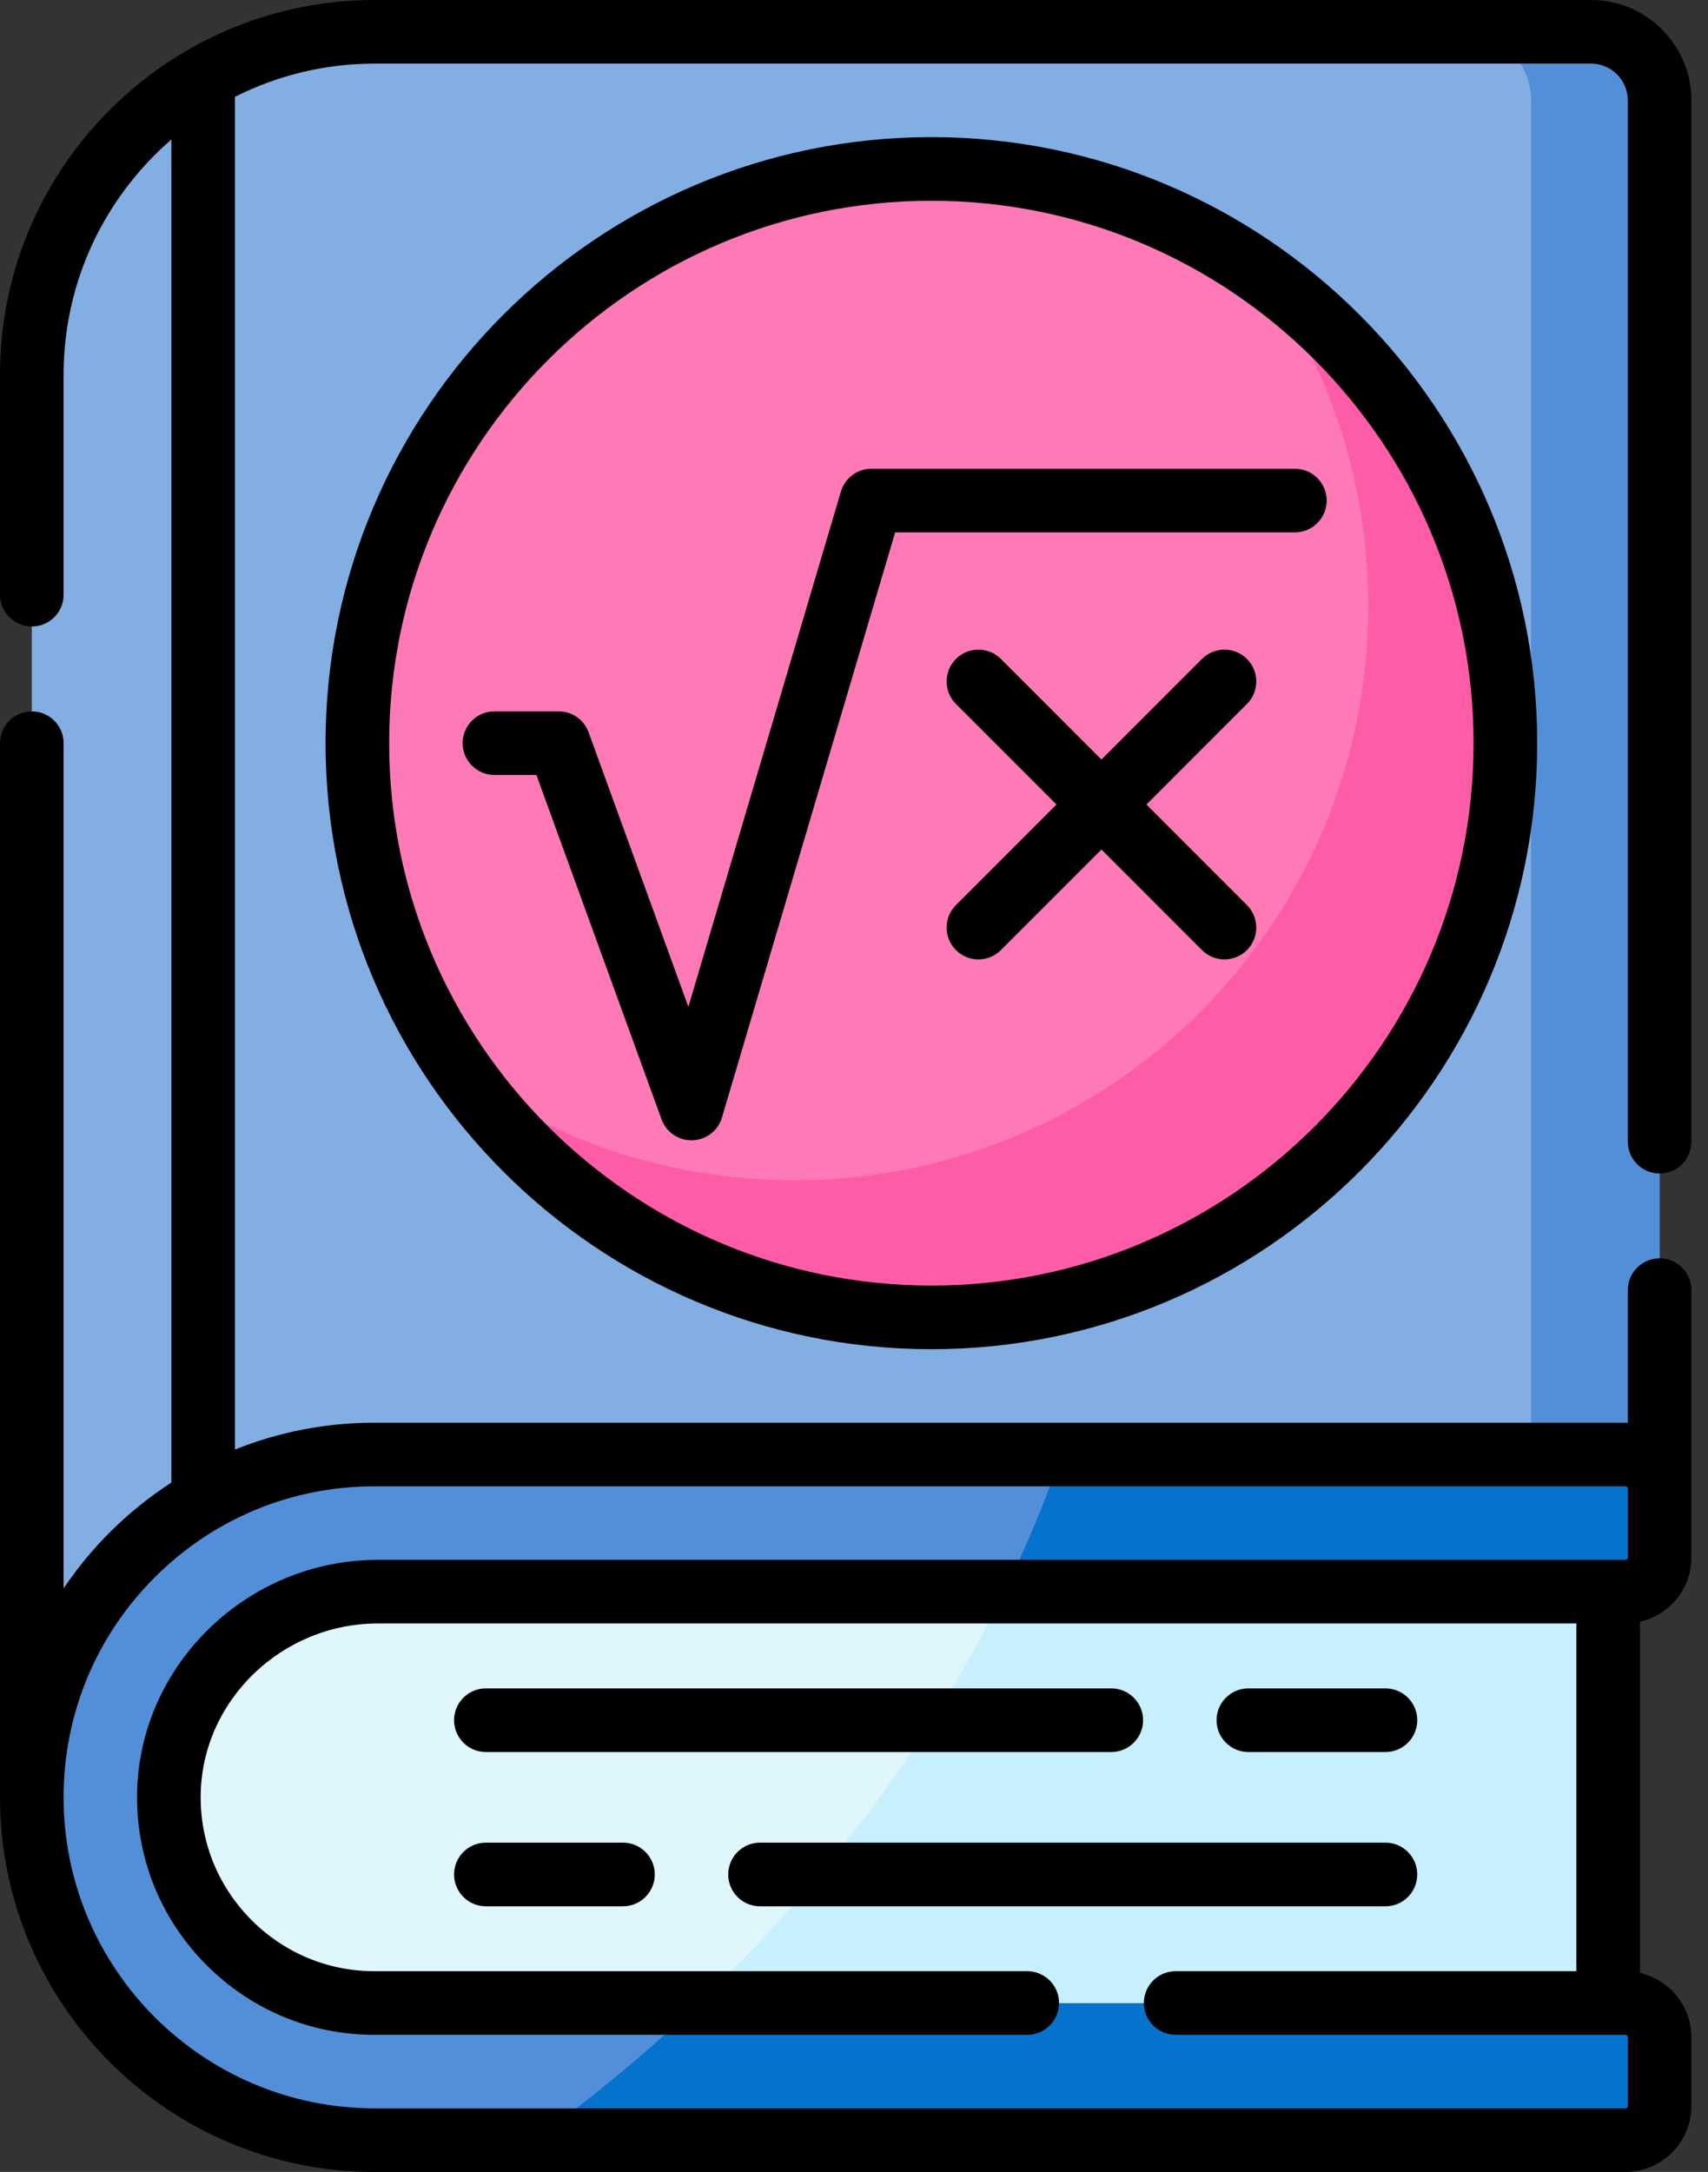 <svg width="59" height="75" viewBox="0 0 59 75" fill="none" xmlns="http://www.w3.org/2000/svg">
<rect x="0" y="0" width="59" height="75" fill="#333333" stroke="none"/>
<path d="M54.961 1.099H12.937C6.399 1.099 1.099 6.399 1.099 12.937V62.063C1.099 55.526 6.399 50.226 12.937 50.226H56.145C56.798 50.226 57.328 50.756 57.328 51.409V3.466C57.328 2.159 56.269 1.099 54.961 1.099Z" fill="#82AEE3"/>
<path d="M54.961 1.099H50.522C51.829 1.099 52.889 2.159 52.889 3.466V50.226H56.145C56.798 50.226 57.328 50.756 57.328 51.409V3.466C57.328 2.159 56.268 1.099 54.961 1.099Z" fill="#528FD8"/>
<path d="M12.937 50.226H56.145C56.798 50.226 57.328 50.756 57.328 51.409V53.777C57.328 54.431 56.798 54.961 56.145 54.961H13.056C9.166 54.961 5.909 58.038 5.835 61.926C5.76 65.905 8.974 69.166 12.937 69.166H56.145C56.798 69.166 57.328 69.696 57.328 70.35V72.718C57.328 73.371 56.798 73.901 56.145 73.901H12.937C6.399 73.901 1.099 68.601 1.099 62.064C1.099 55.526 6.399 50.226 12.937 50.226Z" fill="#528FD8"/>
<path d="M56.145 69.166H24.139C22.299 70.921 20.385 72.503 18.428 73.901H56.145C56.799 73.901 57.329 73.371 57.329 72.718V70.35C57.329 69.696 56.799 69.166 56.145 69.166Z" fill="#0573CE"/>
<path d="M56.145 50.226H36.657C36.123 51.796 35.467 53.38 34.693 54.961H56.145C56.799 54.961 57.329 54.431 57.329 53.777V51.409C57.329 50.756 56.799 50.226 56.145 50.226Z" fill="#0573CE"/>
<path d="M55.553 69.166V54.961H12.937C9.02 54.961 5.834 58.147 5.834 62.064C5.834 65.98 9.02 69.166 12.937 69.166H55.553Z" fill="#DFF6FD"/>
<path d="M34.693 54.961C32.447 59.552 29.209 64.121 25.063 68.266C24.757 68.572 24.449 68.871 24.139 69.166H55.553V54.961H34.693V54.961Z" fill="#C8EFFE"/>
<path d="M32.173 45.491C43.124 45.491 52.002 36.613 52.002 25.662C52.002 14.711 43.124 5.834 32.173 5.834C21.222 5.834 12.345 14.711 12.345 25.662C12.345 36.613 21.222 45.491 32.173 45.491Z" fill="#FE7AB6"/>
<path d="M43.626 9.474C45.919 12.709 47.267 16.66 47.267 20.927C47.267 31.878 38.389 40.755 27.438 40.755C23.172 40.755 19.22 39.408 15.985 37.115C19.577 42.183 25.489 45.491 32.173 45.491C43.124 45.491 52.002 36.613 52.002 25.662C52.002 18.978 48.694 13.066 43.626 9.474Z" fill="#FE5CA7"/>
<path d="M16.783 60.499H38.387C38.994 60.499 39.486 60.007 39.486 59.4C39.486 58.793 38.994 58.301 38.387 58.301H16.783C16.176 58.301 15.685 58.793 15.685 59.4C15.685 60.007 16.177 60.499 16.783 60.499Z" fill="black"/>
<path d="M43.123 60.499H47.858C48.465 60.499 48.957 60.007 48.957 59.4C48.957 58.793 48.465 58.301 47.858 58.301H43.123C42.516 58.301 42.024 58.793 42.024 59.4C42.024 60.007 42.516 60.499 43.123 60.499Z" fill="black"/>
<path d="M21.519 63.628H16.784C16.177 63.628 15.685 64.12 15.685 64.727C15.685 65.334 16.177 65.826 16.784 65.826H21.519C22.126 65.826 22.618 65.334 22.618 64.727C22.618 64.12 22.126 63.628 21.519 63.628Z" fill="black"/>
<path d="M48.956 64.727C48.956 64.12 48.465 63.628 47.858 63.628H26.254C25.647 63.628 25.155 64.12 25.155 64.727C25.155 65.334 25.647 65.826 26.254 65.826H47.858C48.465 65.826 48.956 65.334 48.956 64.727Z" fill="black"/>
<path d="M57.328 40.522C57.935 40.522 58.427 40.03 58.427 39.423V3.466C58.427 1.555 56.872 0 54.961 0H12.936C5.803 0 0 5.803 0 12.936V20.536C0 21.143 0.492 21.634 1.099 21.634C1.706 21.634 2.197 21.143 2.197 20.536V12.936C2.197 9.696 3.642 6.788 5.919 4.818V51.194C5.159 51.687 4.444 52.261 3.789 52.916C3.191 53.514 2.66 54.161 2.197 54.847V25.663C2.197 25.056 1.706 24.564 1.099 24.564C0.492 24.564 0 25.056 0 25.663V62.064C0 69.197 5.803 75 12.936 75H56.145C57.403 75 58.427 73.976 58.427 72.718V70.351C58.427 69.266 57.666 68.357 56.651 68.126V56.001C57.666 55.77 58.427 54.861 58.427 53.777V51.41V44.55C58.427 43.943 57.935 43.452 57.328 43.452C56.721 43.452 56.23 43.943 56.23 44.55V49.131C56.201 49.13 56.173 49.127 56.145 49.127H12.936C11.258 49.127 9.629 49.447 8.116 50.054V3.344C9.567 2.612 11.203 2.197 12.936 2.197H54.961C55.66 2.197 56.23 2.766 56.23 3.466V39.423C56.23 40.03 56.721 40.522 57.328 40.522ZM56.145 51.324C56.191 51.324 56.23 51.362 56.23 51.41V53.777C56.23 53.824 56.191 53.862 56.145 53.862H13.056C8.554 53.862 4.821 57.47 4.736 61.906C4.694 64.124 5.528 66.219 7.084 67.805C8.641 69.391 10.719 70.264 12.936 70.264H35.484C36.091 70.264 36.583 69.772 36.583 69.165C36.583 68.559 36.091 68.067 35.484 68.067H12.936C11.314 68.067 9.793 67.427 8.653 66.266C7.513 65.104 6.902 63.571 6.933 61.947C6.995 58.701 9.742 56.06 13.056 56.06H54.454V68.067H40.611C40.004 68.067 39.513 68.559 39.513 69.166C39.513 69.773 40.004 70.264 40.611 70.264H56.145C56.191 70.264 56.23 70.303 56.23 70.351V72.718C56.23 72.765 56.191 72.803 56.145 72.803H12.936C7.015 72.803 2.197 67.986 2.197 62.064C2.197 59.196 3.314 56.499 5.343 54.469C7.371 52.441 10.068 51.324 12.936 51.324H56.145Z" fill="black"/>
<path d="M11.246 25.662C11.246 37.201 20.634 46.589 32.173 46.589C43.712 46.589 53.1 37.201 53.1 25.662C53.1 14.123 43.712 4.735 32.173 4.735C20.634 4.735 11.246 14.123 11.246 25.662ZM50.903 25.662C50.903 35.99 42.501 44.392 32.173 44.392C21.845 44.392 13.443 35.99 13.443 25.662C13.443 15.335 21.845 6.933 32.173 6.933C42.501 6.932 50.903 15.335 50.903 25.662Z" fill="black"/>
<path d="M29.048 16.973L23.779 34.768L20.332 25.287C20.174 24.852 19.762 24.563 19.3 24.563H17.08C16.473 24.563 15.981 25.055 15.981 25.662C15.981 26.269 16.473 26.761 17.08 26.761H18.53L22.853 38.653C23.011 39.088 23.425 39.376 23.885 39.376C23.897 39.376 23.908 39.376 23.919 39.375C24.393 39.361 24.805 39.044 24.939 38.589L30.922 18.383H44.729C45.336 18.383 45.828 17.892 45.828 17.285C45.828 16.678 45.336 16.186 44.729 16.186H30.102C29.615 16.186 29.186 16.506 29.048 16.973Z" fill="black"/>
<path d="M43.074 22.754C42.645 22.325 41.949 22.325 41.52 22.754L38.047 26.227L34.575 22.754C34.146 22.326 33.45 22.325 33.021 22.754C32.592 23.183 32.592 23.879 33.021 24.308L36.494 27.781L33.021 31.254C32.592 31.683 32.592 32.379 33.021 32.807C33.236 33.022 33.517 33.129 33.798 33.129C34.079 33.129 34.36 33.022 34.575 32.807L38.048 29.335L41.52 32.807C41.735 33.022 42.016 33.129 42.297 33.129C42.578 33.129 42.86 33.022 43.074 32.807C43.503 32.378 43.503 31.683 43.074 31.254L39.602 27.781L43.074 24.308C43.503 23.879 43.503 23.183 43.074 22.754Z" fill="black"/>
</svg>
